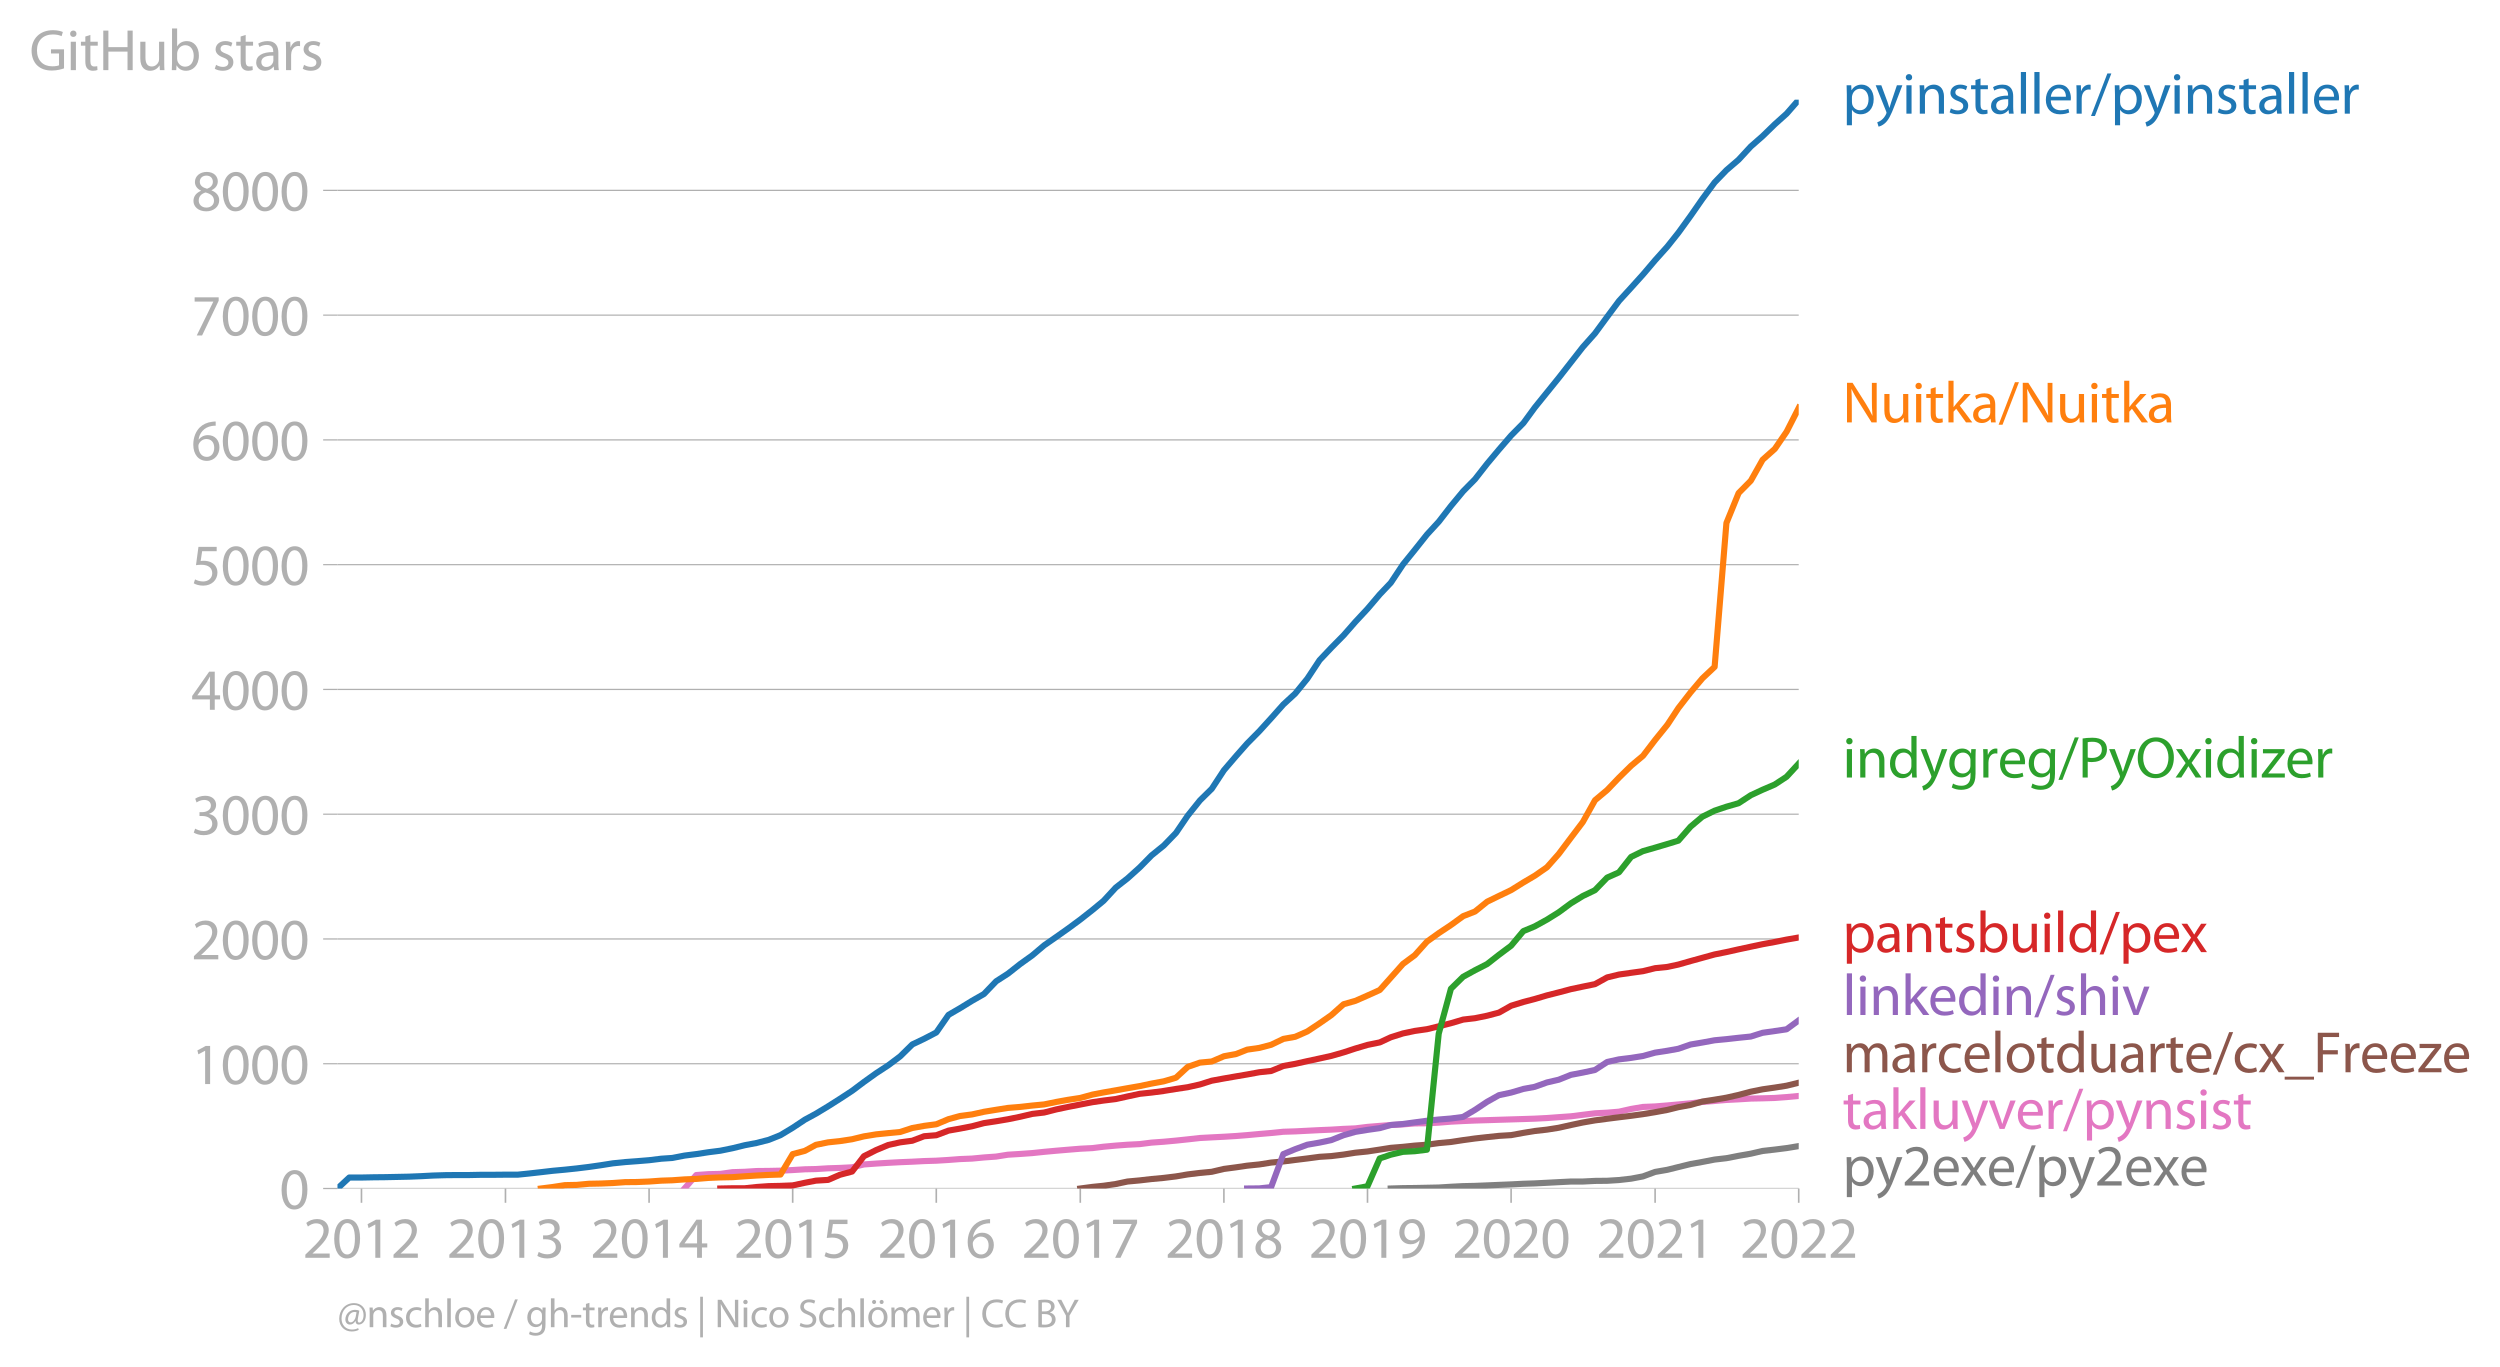 <svg xmlns:xlink="http://www.w3.org/1999/xlink" width="814.649" height="445.325" viewBox="0 0 610.987 333.994" xmlns="http://www.w3.org/2000/svg"><defs><style>*{stroke-linejoin:round;stroke-linecap:butt}</style></defs><g id="figure_1"><path d="M0 333.994h610.987V0H0v333.994z" style="fill:none" id="patch_1"/><g id="axes_1"><path d="M82.476 290.466h357.12V24.354H82.476v266.112z" style="fill:none" id="patch_2"/><g id="matplotlib.axis_1"><g id="xtick_1"><g id="line2d_1"><defs><path id="m1edcd1a033" d="M0 0v3.5" style="stroke:#b0b0b0;stroke-width:.4"/></defs><use xlink:href="#m1edcd1a033" x="88.342" y="290.466" style="fill:#b0b0b0;stroke:#b0b0b0;stroke-width:.4"/></g><g style="fill:#b0b0b0" transform="matrix(.14 0 0 -.14 73.979 307.406)" id="text_1"><defs><path id="MyriadPro-Regular-32" d="M2944 0v467H1075v13l333 307c877 845 1434 1466 1434 2234 0 595-378 1209-1274 1209-480 0-890-179-1178-422l180-397c192 160 505 352 883 352 621 0 825-390 825-813-6-627-486-1164-1548-2176L288 346V0h2656z" transform="scale(.016)"/><path id="MyriadPro-Regular-30" d="M1677 4230c-845 0-1447-768-1447-2163C243 691 794-70 1606-70c922 0 1447 780 1447 2195 0 1325-499 2105-1376 2105zm-32-435c582 0 845-672 845-1696 0-1062-276-1734-852-1734-512 0-844 614-844 1696 0 1133 358 1734 851 1734z" transform="scale(.016)"/><path id="MyriadPro-Regular-31" d="M1510 0h544v4160h-480l-908-486 108-429 724 390h12V0z" transform="scale(.016)"/></defs><use xlink:href="#MyriadPro-Regular-32"/><use xlink:href="#MyriadPro-Regular-30" x="51.3"/><use xlink:href="#MyriadPro-Regular-31" x="102.6"/><use xlink:href="#MyriadPro-Regular-32" x="153.9"/></g></g><g id="xtick_2"><use xlink:href="#m1edcd1a033" x="123.534" y="290.466" style="fill:#b0b0b0;stroke:#b0b0b0;stroke-width:.4" id="line2d_2"/><g style="fill:#b0b0b0" transform="matrix(.14 0 0 -.14 109.171 307.406)" id="text_2"><defs><path id="MyriadPro-Regular-33" d="M269 211C474 77 883-70 1350-70c999 0 1517 582 1517 1248 0 582-416 966-928 1068v13c512 186 768 551 768 979 0 506-371 992-1190 992-448 0-871-160-1088-320l147-409c179 128 499 275 832 275 518 0 730-294 730-627 0-493-519-704-928-704H896v-423h314c544 0 1068-249 1075-832 6-345-218-806-941-806-390 0-762 160-922 262L269 211z" transform="scale(.016)"/></defs><use xlink:href="#MyriadPro-Regular-32"/><use xlink:href="#MyriadPro-Regular-30" x="51.3"/><use xlink:href="#MyriadPro-Regular-31" x="102.6"/><use xlink:href="#MyriadPro-Regular-33" x="153.9"/></g></g><g id="xtick_3"><use xlink:href="#m1edcd1a033" x="158.631" y="290.466" style="fill:#b0b0b0;stroke:#b0b0b0;stroke-width:.4" id="line2d_3"/><g style="fill:#b0b0b0" transform="matrix(.14 0 0 -.14 144.268 307.406)" id="text_3"><defs><path id="MyriadPro-Regular-34" d="M2560 0v1133h582v441h-582v2586h-608L96 1504v-371h1933V0h531zM666 1574v13l1017 1415c115 192 218 371 346 614h19c-13-218-19-435-19-653V1574H666z" transform="scale(.016)"/></defs><use xlink:href="#MyriadPro-Regular-32"/><use xlink:href="#MyriadPro-Regular-30" x="51.3"/><use xlink:href="#MyriadPro-Regular-31" x="102.6"/><use xlink:href="#MyriadPro-Regular-34" x="153.9"/></g></g><g id="xtick_4"><use xlink:href="#m1edcd1a033" x="193.728" y="290.466" style="fill:#b0b0b0;stroke:#b0b0b0;stroke-width:.4" id="line2d_4"/><g style="fill:#b0b0b0" transform="matrix(.14 0 0 -.14 179.365 307.406)" id="text_4"><defs><path id="MyriadPro-Regular-35" d="M2771 4160H781L512 2163c154 19 339 45 576 45 832 0 1190-384 1197-922 0-556-455-902-986-902-377 0-717 128-889 230L269 186C467 58 851-70 1306-70c902 0 1548 608 1548 1420 0 525-268 884-595 1069-256 154-576 224-896 224-153 0-243-13-339-25l160 1068h1587v474z" transform="scale(.016)"/></defs><use xlink:href="#MyriadPro-Regular-32"/><use xlink:href="#MyriadPro-Regular-30" x="51.3"/><use xlink:href="#MyriadPro-Regular-31" x="102.6"/><use xlink:href="#MyriadPro-Regular-35" x="153.9"/></g></g><g id="xtick_5"><use xlink:href="#m1edcd1a033" x="228.824" y="290.466" style="fill:#b0b0b0;stroke:#b0b0b0;stroke-width:.4" id="line2d_5"/><g style="fill:#b0b0b0" transform="matrix(.14 0 0 -.14 214.461 307.406)" id="text_5"><defs><path id="MyriadPro-Regular-36" d="M2662 4224c-102 0-243-6-409-32-525-64-986-275-1331-614-410-410-704-1056-704-1876C218 621 800-70 1690-70c864 0 1382 704 1382 1465 0 813-518 1344-1254 1344-461 0-807-217-1005-480h-19c96 685 563 1331 1446 1479 160 25 307 32 422 25v461zM1690 365c-589 0-903 505-916 1190 0 103 26 186 64 250 154 301 468 512 807 512 518 0 857-359 857-954s-326-998-806-998h-6z" transform="scale(.016)"/></defs><use xlink:href="#MyriadPro-Regular-32"/><use xlink:href="#MyriadPro-Regular-30" x="51.3"/><use xlink:href="#MyriadPro-Regular-31" x="102.6"/><use xlink:href="#MyriadPro-Regular-36" x="153.9"/></g></g><g id="xtick_6"><use xlink:href="#m1edcd1a033" x="264.017" y="290.466" style="fill:#b0b0b0;stroke:#b0b0b0;stroke-width:.4" id="line2d_6"/><g style="fill:#b0b0b0" transform="matrix(.14 0 0 -.14 249.654 307.406)" id="text_6"><defs><path id="MyriadPro-Regular-37" d="M365 4160v-467h2035v-13L595 0h583l1811 3789v371H365z" transform="scale(.016)"/></defs><use xlink:href="#MyriadPro-Regular-32"/><use xlink:href="#MyriadPro-Regular-30" x="51.3"/><use xlink:href="#MyriadPro-Regular-31" x="102.6"/><use xlink:href="#MyriadPro-Regular-37" x="153.9"/></g></g><g id="xtick_7"><use xlink:href="#m1edcd1a033" x="299.114" y="290.466" style="fill:#b0b0b0;stroke:#b0b0b0;stroke-width:.4" id="line2d_7"/><g style="fill:#b0b0b0" transform="matrix(.14 0 0 -.14 284.75 307.406)" id="text_7"><defs><path id="MyriadPro-Regular-38" d="M1062 2170c-512-218-825-589-825-1114C237 448 762-70 1632-70c794 0 1414 486 1414 1209 0 506-320 871-838 1075v20c512 243 685 620 685 972 0 519-403 1024-1210 1024-729 0-1286-448-1286-1107 0-358 198-717 659-934l6-19zm583-1831c-531 0-851 371-832 794 0 397 262 717 749 857 563-160 915-403 915-908 0-423-327-743-832-743zm6 3488c506 0 704-345 704-678 0-378-275-634-633-755-480 128-794 352-794 768 0 358 256 665 723 665z" transform="scale(.016)"/></defs><use xlink:href="#MyriadPro-Regular-32"/><use xlink:href="#MyriadPro-Regular-30" x="51.3"/><use xlink:href="#MyriadPro-Regular-31" x="102.6"/><use xlink:href="#MyriadPro-Regular-38" x="153.9"/></g></g><g id="xtick_8"><use xlink:href="#m1edcd1a033" x="334.21" y="290.466" style="fill:#b0b0b0;stroke:#b0b0b0;stroke-width:.4" id="line2d_8"/><g style="fill:#b0b0b0" transform="matrix(.14 0 0 -.14 319.847 307.406)" id="text_8"><defs><path id="MyriadPro-Regular-39" d="M614-64c135-6 314 0 519 32 448 51 889 243 1209 557 410 397 717 1037 717 1952 0 1062-525 1753-1376 1753S262 3539 262 2752c0-710 480-1274 1229-1274 416 0 749 167 979 448h20c-77-492-276-857-551-1107-237-224-544-358-870-403-192-19-333-32-455-19V-64zm1024 3866c589 0 852-544 852-1255 0-89-20-153-52-205-147-249-441-435-819-435-486 0-800 365-800 883 0 589 339 1012 813 1012h6z" transform="scale(.016)"/></defs><use xlink:href="#MyriadPro-Regular-32"/><use xlink:href="#MyriadPro-Regular-30" x="51.3"/><use xlink:href="#MyriadPro-Regular-31" x="102.6"/><use xlink:href="#MyriadPro-Regular-39" x="153.9"/></g></g><g id="xtick_9"><use xlink:href="#m1edcd1a033" x="369.307" y="290.466" style="fill:#b0b0b0;stroke:#b0b0b0;stroke-width:.4" id="line2d_9"/><g style="fill:#b0b0b0" transform="matrix(.14 0 0 -.14 354.944 307.406)" id="text_9"><use xlink:href="#MyriadPro-Regular-32"/><use xlink:href="#MyriadPro-Regular-30" x="51.3"/><use xlink:href="#MyriadPro-Regular-32" x="102.6"/><use xlink:href="#MyriadPro-Regular-30" x="153.9"/></g></g><g id="xtick_10"><use xlink:href="#m1edcd1a033" x="404.5" y="290.466" style="fill:#b0b0b0;stroke:#b0b0b0;stroke-width:.4" id="line2d_10"/><g style="fill:#b0b0b0" transform="matrix(.14 0 0 -.14 390.137 307.406)" id="text_10"><use xlink:href="#MyriadPro-Regular-32"/><use xlink:href="#MyriadPro-Regular-30" x="51.3"/><use xlink:href="#MyriadPro-Regular-32" x="102.6"/><use xlink:href="#MyriadPro-Regular-31" x="153.9"/></g></g><g id="xtick_11"><use xlink:href="#m1edcd1a033" x="439.596" y="290.466" style="fill:#b0b0b0;stroke:#b0b0b0;stroke-width:.4" id="line2d_11"/><g style="fill:#b0b0b0" transform="matrix(.14 0 0 -.14 425.233 307.406)" id="text_11"><use xlink:href="#MyriadPro-Regular-32"/><use xlink:href="#MyriadPro-Regular-30" x="51.3"/><use xlink:href="#MyriadPro-Regular-32" x="102.6"/><use xlink:href="#MyriadPro-Regular-32" x="153.9"/></g></g></g><g id="matplotlib.axis_2"><g id="ytick_1"><path d="M82.476 290.466h357.12" clip-path="url(#p4c81bee57f)" style="fill:none;stroke:#b0b0b0;stroke-width:.3;stroke-linecap:square" id="line2d_12"/><g id="line2d_13"><defs><path id="m583b250834" d="M0 0h-3.5" style="stroke:#b0b0b0;stroke-width:.3"/></defs><use xlink:href="#m583b250834" x="82.476" y="290.466" style="fill:#b0b0b0;stroke:#b0b0b0;stroke-width:.3"/></g><use xlink:href="#MyriadPro-Regular-30" style="fill:#b0b0b0" transform="matrix(.14 0 0 -.14 68.295 295.436)" id="text_12"/></g><g id="ytick_2"><path d="M82.476 259.973h357.12" clip-path="url(#p4c81bee57f)" style="fill:none;stroke:#b0b0b0;stroke-width:.3;stroke-linecap:square" id="line2d_14"/><use xlink:href="#m583b250834" x="82.476" y="259.973" style="fill:#b0b0b0;stroke:#b0b0b0;stroke-width:.3" id="line2d_15"/><g style="fill:#b0b0b0" transform="matrix(.14 0 0 -.14 46.75 264.943)" id="text_13"><use xlink:href="#MyriadPro-Regular-31"/><use xlink:href="#MyriadPro-Regular-30" x="51.3"/><use xlink:href="#MyriadPro-Regular-30" x="102.6"/><use xlink:href="#MyriadPro-Regular-30" x="153.9"/></g></g><g id="ytick_3"><path d="M82.476 229.48h357.12" clip-path="url(#p4c81bee57f)" style="fill:none;stroke:#b0b0b0;stroke-width:.3;stroke-linecap:square" id="line2d_16"/><use xlink:href="#m583b250834" x="82.476" y="229.48" style="fill:#b0b0b0;stroke:#b0b0b0;stroke-width:.3" id="line2d_17"/><g style="fill:#b0b0b0" transform="matrix(.14 0 0 -.14 46.75 234.45)" id="text_14"><use xlink:href="#MyriadPro-Regular-32"/><use xlink:href="#MyriadPro-Regular-30" x="51.3"/><use xlink:href="#MyriadPro-Regular-30" x="102.6"/><use xlink:href="#MyriadPro-Regular-30" x="153.9"/></g></g><g id="ytick_4"><path d="M82.476 198.988h357.12" clip-path="url(#p4c81bee57f)" style="fill:none;stroke:#b0b0b0;stroke-width:.3;stroke-linecap:square" id="line2d_18"/><use xlink:href="#m583b250834" x="82.476" y="198.988" style="fill:#b0b0b0;stroke:#b0b0b0;stroke-width:.3" id="line2d_19"/><g style="fill:#b0b0b0" transform="matrix(.14 0 0 -.14 46.75 203.958)" id="text_15"><use xlink:href="#MyriadPro-Regular-33"/><use xlink:href="#MyriadPro-Regular-30" x="51.3"/><use xlink:href="#MyriadPro-Regular-30" x="102.6"/><use xlink:href="#MyriadPro-Regular-30" x="153.9"/></g></g><g id="ytick_5"><path d="M82.476 168.495h357.12" clip-path="url(#p4c81bee57f)" style="fill:none;stroke:#b0b0b0;stroke-width:.3;stroke-linecap:square" id="line2d_20"/><use xlink:href="#m583b250834" x="82.476" y="168.495" style="fill:#b0b0b0;stroke:#b0b0b0;stroke-width:.3" id="line2d_21"/><g style="fill:#b0b0b0" transform="matrix(.14 0 0 -.14 46.75 173.465)" id="text_16"><use xlink:href="#MyriadPro-Regular-34"/><use xlink:href="#MyriadPro-Regular-30" x="51.3"/><use xlink:href="#MyriadPro-Regular-30" x="102.6"/><use xlink:href="#MyriadPro-Regular-30" x="153.9"/></g></g><g id="ytick_6"><path d="M82.476 138.002h357.12" clip-path="url(#p4c81bee57f)" style="fill:none;stroke:#b0b0b0;stroke-width:.3;stroke-linecap:square" id="line2d_22"/><use xlink:href="#m583b250834" x="82.476" y="138.002" style="fill:#b0b0b0;stroke:#b0b0b0;stroke-width:.3" id="line2d_23"/><g style="fill:#b0b0b0" transform="matrix(.14 0 0 -.14 46.75 142.972)" id="text_17"><use xlink:href="#MyriadPro-Regular-35"/><use xlink:href="#MyriadPro-Regular-30" x="51.3"/><use xlink:href="#MyriadPro-Regular-30" x="102.6"/><use xlink:href="#MyriadPro-Regular-30" x="153.9"/></g></g><g id="ytick_7"><path d="M82.476 107.509h357.12" clip-path="url(#p4c81bee57f)" style="fill:none;stroke:#b0b0b0;stroke-width:.3;stroke-linecap:square" id="line2d_24"/><use xlink:href="#m583b250834" x="82.476" y="107.509" style="fill:#b0b0b0;stroke:#b0b0b0;stroke-width:.3" id="line2d_25"/><g style="fill:#b0b0b0" transform="matrix(.14 0 0 -.14 46.75 112.479)" id="text_18"><use xlink:href="#MyriadPro-Regular-36"/><use xlink:href="#MyriadPro-Regular-30" x="51.3"/><use xlink:href="#MyriadPro-Regular-30" x="102.6"/><use xlink:href="#MyriadPro-Regular-30" x="153.9"/></g></g><g id="ytick_8"><path d="M82.476 77.016h357.12" clip-path="url(#p4c81bee57f)" style="fill:none;stroke:#b0b0b0;stroke-width:.3;stroke-linecap:square" id="line2d_26"/><use xlink:href="#m583b250834" x="82.476" y="77.016" style="fill:#b0b0b0;stroke:#b0b0b0;stroke-width:.3" id="line2d_27"/><g style="fill:#b0b0b0" transform="matrix(.14 0 0 -.14 46.75 81.986)" id="text_19"><use xlink:href="#MyriadPro-Regular-37"/><use xlink:href="#MyriadPro-Regular-30" x="51.3"/><use xlink:href="#MyriadPro-Regular-30" x="102.6"/><use xlink:href="#MyriadPro-Regular-30" x="153.9"/></g></g><g id="ytick_9"><path d="M82.476 46.523h357.12" clip-path="url(#p4c81bee57f)" style="fill:none;stroke:#b0b0b0;stroke-width:.3;stroke-linecap:square" id="line2d_28"/><use xlink:href="#m583b250834" x="82.476" y="46.523" style="fill:#b0b0b0;stroke:#b0b0b0;stroke-width:.3" id="line2d_29"/><g style="fill:#b0b0b0" transform="matrix(.14 0 0 -.14 46.75 51.493)" id="text_20"><use xlink:href="#MyriadPro-Regular-38"/><use xlink:href="#MyriadPro-Regular-30" x="51.3"/><use xlink:href="#MyriadPro-Regular-30" x="102.6"/><use xlink:href="#MyriadPro-Regular-30" x="153.9"/></g></g><g style="fill:#b0b0b0" transform="matrix(.14 0 0 -.14 7.2 17.14)" id="text_21"><defs><path id="MyriadPro-Regular-47" d="M3770 2266H2349v-448h877V531c-128-64-378-115-743-115-1005 0-1664 646-1664 1741 0 1081 685 1734 1735 1734 435 0 723-83 953-185l135 454c-186 90-576 198-1076 198-1446 0-2329-940-2336-2227 0-672 231-1248 602-1606 422-403 960-570 1613-570 582 0 1075 147 1325 237v2074z" transform="scale(.016)"/><path id="MyriadPro-Regular-69" d="M1030 0v3098H467V0h563zM749 4320c-205 0-352-154-352-352 0-192 141-346 339-346 224 0 365 154 358 346 0 198-134 352-345 352z" transform="scale(.016)"/><path id="MyriadPro-Regular-74" d="M595 3667v-569H115v-429h480V979c0-365 58-640 218-806C947 19 1158-70 1421-70c217 0 390 38 499 83l-26 422c-83-25-172-38-326-38-314 0-422 217-422 601v1671h806v429h-806v742l-551-173z" transform="scale(.016)"/><path id="MyriadPro-Regular-48" d="M486 4314V0h557v2022h2087V0h563v4314h-563V2509H1043v1805H486z" transform="scale(.016)"/><path id="MyriadPro-Regular-75" d="M3059 3098h-563V1197c0-103-19-205-51-288-103-250-365-512-743-512-512 0-691 397-691 985v1716H448V1286C448 198 1030-70 1517-70c550 0 877 326 1024 576h13l32-506h499c-19 243-26 525-26 845v2253z" transform="scale(.016)"/><path id="MyriadPro-Regular-62" d="M467 800c0-275-13-589-25-800h486l26 512h19c230-410 589-582 1037-582 691 0 1388 550 1388 1657 7 941-537 1581-1305 1581-499 0-858-224-1056-570h-13v1946H467V800zm557 998c0 90 19 167 32 231 115 429 474 691 858 691 601 0 921-531 921-1152 0-710-352-1190-941-1190-409 0-736 268-844 659-13 64-26 134-26 205v556z" transform="scale(.016)"/><path id="MyriadPro-Regular-73" d="M250 147C467 19 781-70 1120-70c736 0 1158 390 1158 934 0 461-275 730-812 934-404 154-589 269-589 525 0 231 185 423 518 423 288 0 512-103 634-180l141 410c-173 102-448 192-762 192-666 0-1069-410-1069-909 0-371 263-678 819-877 416-153 576-300 576-569 0-256-192-461-601-461-282 0-576 115-743 224L250 147z" transform="scale(.016)"/><path id="MyriadPro-Regular-61" d="M2643 1901c0 621-230 1267-1177 1267-391 0-762-109-1018-275l128-371c218 140 518 230 806 230 634 0 704-461 704-717v-64C890 1978 224 1568 224 819c0-448 320-889 947-889 442 0 775 217 947 460h20l44-390h512c-38 211-51 474-51 742v1159zm-544-858c0-57-13-121-32-179-89-262-345-518-749-518-288 0-531 172-531 537 0 602 698 711 1312 698v-538z" transform="scale(.016)"/><path id="MyriadPro-Regular-72" d="M467 0h557v1651c0 96 13 186 26 263 76 422 358 723 755 723 77 0 134-7 192-19v531c-51 13-96 19-160 19-378 0-717-262-858-678h-25l-20 608H442c19-288 25-602 25-967V0z" transform="scale(.016)"/></defs><use xlink:href="#MyriadPro-Regular-47"/><use xlink:href="#MyriadPro-Regular-69" x="64.6"/><use xlink:href="#MyriadPro-Regular-74" x="88"/><use xlink:href="#MyriadPro-Regular-48" x="121.1"/><use xlink:href="#MyriadPro-Regular-75" x="186.3"/><use xlink:href="#MyriadPro-Regular-62" x="241.4"/><use xlink:href="#MyriadPro-Regular-20" x="298.3"/><use xlink:href="#MyriadPro-Regular-73" x="319.5"/><use xlink:href="#MyriadPro-Regular-74" x="359.1"/><use xlink:href="#MyriadPro-Regular-61" x="392.2"/><use xlink:href="#MyriadPro-Regular-72" x="440.4"/><use xlink:href="#MyriadPro-Regular-73" x="473.1"/></g></g><path d="m339.883 290.466 2.981-.091 2.885-.03 2.98-.062 2.885-.06 2.981-.184 2.981-.152 2.885-.061 2.98-.122 2.885-.122 2.98-.122 2.982-.152 2.788-.092 2.981-.152 2.885-.153 2.98-.152h2.885l2.98-.153 2.982-.03 2.884-.183 2.981-.336 2.885-.548 2.98-1.098 2.981-.519 2.693-.67 2.98-.732 2.885-.519 2.981-.579 2.885-.335 2.98-.58 2.981-.518 2.885-.671 2.98-.335 2.885-.366 2.981-.488" clip-path="url(#p4c81bee57f)" style="fill:none;stroke:#7f7f7f;stroke-width:1.5;stroke-linecap:square" id="line2d_30"/><path d="m167.285 290.466 2.885-3.293 2.98-.213 2.885-.061 2.981-.427 2.98-.092 2.885-.183 2.981-.03 2.885-.061 2.98-.153 2.981-.183 2.693-.06 2.98-.183 2.885-.092 2.981-.152 2.885-.702 2.98-.213 2.981-.183 2.885-.153 2.98-.122 2.885-.152 2.981-.092 2.981-.183 2.789-.213 2.98-.122 2.885-.274 2.98-.214 2.886-.457 2.98-.183 2.981-.214 2.885-.305 2.98-.274 2.885-.244 2.981-.244 2.98-.152 2.693-.336 2.981-.274 2.885-.214 2.98-.152 2.885-.366 2.98-.213 2.982-.275 2.884-.305 2.981-.335 2.885-.153 2.98-.152 2.981-.183 2.693-.214 2.98-.274 2.885-.244 2.981-.305 2.885-.091 2.98-.153 2.981-.152 2.885-.122 2.98-.183 2.885-.122 2.981-.366 2.981-.244 2.692-.214 2.981-.152 2.885-.244 2.98-.03 2.885-.153 2.981-.244 2.981-.152 2.885-.122 2.98-.092 2.885-.091 2.98-.092 2.982-.091 2.788-.092 2.981-.152 2.885-.214 2.98-.213 2.885-.366 2.98-.366 2.982-.152 2.884-.244 2.981-.671 2.885-.488 2.98-.122 2.981-.244 2.693-.244 2.98-.274 2.885-.336 2.981-.244 2.885-.244 2.98-.152 2.981-.183 2.885-.061 2.98-.091 2.885-.214 2.981-.274" clip-path="url(#p4c81bee57f)" style="fill:none;stroke:#e377c2;stroke-width:1.5;stroke-linecap:square" id="line2d_31"/><path d="m264.017 290.466 2.98-.396 2.693-.274 2.981-.427 2.885-.61 2.98-.275 2.885-.335 2.98-.275 2.982-.365 2.884-.488 2.981-.366 2.885-.275 2.98-.701 2.981-.396 2.693-.397 2.98-.305 2.885-.457 2.981-.275 2.885-.365 2.98-.366 2.981-.397 2.885-.183 2.98-.366 2.885-.457 2.981-.305 2.981-.457 2.692-.427 2.981-.244 2.885-.305 2.98-.214 2.885-.396 2.981-.274 2.981-.458 2.885-.396 2.98-.336 2.885-.305 2.98-.183 2.982-.548 2.788-.458 2.981-.335 2.885-.458 2.98-.67 2.885-.61 2.98-.519 2.982-.396 2.884-.366 2.981-.366 2.885-.396 2.98-.488 2.981-.55 2.693-.67 2.98-.549 2.885-.823 2.981-.458 2.885-.487 2.98-.671 2.981-.793 2.885-.58 2.98-.426 2.885-.458 2.981-.732" clip-path="url(#p4c81bee57f)" style="fill:none;stroke:#8c564b;stroke-width:1.5;stroke-linecap:square" id="line2d_32"/><g style="fill:#1f77b4" transform="matrix(.14 0 0 -.14 450.31 27.778)" id="text_22"><defs><path id="MyriadPro-Regular-70" d="M467-1267h557V416h13c185-307 544-486 953-486 730 0 1408 550 1408 1664 0 940-563 1574-1312 1574-505 0-870-224-1100-602h-13l-26 532H442c12-295 25-615 25-1012v-3353zm557 3059c0 77 19 160 38 230 109 423 468 698 852 698 595 0 921-531 921-1152 0-710-345-1197-941-1197-403 0-742 269-844 659-13 71-26 148-26 231v531z" transform="scale(.016)"/><path id="MyriadPro-Regular-79" d="M58 3098 1203 243c26-70 39-115 39-147s-20-77-45-134c-128-288-320-506-474-628-166-140-352-230-493-275l141-473c141 25 416 121 691 364 384 333 660 877 1063 1940l845 2208h-596l-614-1818c-77-224-141-461-198-646h-13c-51 185-128 428-199 633L672 3098H58z" transform="scale(.016)"/><path id="MyriadPro-Regular-6e" d="M467 0h563v1862c0 96 13 192 39 263 96 313 384 576 755 576 531 0 717-416 717-915V0h563v1850c0 1062-666 1318-1094 1318-512 0-871-288-1024-582h-13l-32 512H442c19-256 25-519 25-839V0z" transform="scale(.016)"/><path id="MyriadPro-Regular-6c" d="M467 0h563v4544H467V0z" transform="scale(.016)"/><path id="MyriadPro-Regular-65" d="M2957 1446c6 58 19 148 19 263 0 569-269 1459-1280 1459-902 0-1453-736-1453-1670C243 563 813-70 1766-70c493 0 832 108 1031 198l-96 403c-211-89-455-160-858-160-563 0-1049 314-1062 1075h2176zM787 1850c45 390 295 915 864 915 634 0 787-557 781-915H787z" transform="scale(.016)"/><path id="MyriadPro-Regular-2f" d="m422-256 1792 4640h-435L-6-256h428z" transform="scale(.016)"/></defs><use xlink:href="#MyriadPro-Regular-70"/><use xlink:href="#MyriadPro-Regular-79" x="56.9"/><use xlink:href="#MyriadPro-Regular-69" x="104"/><use xlink:href="#MyriadPro-Regular-6e" x="127.4"/><use xlink:href="#MyriadPro-Regular-73" x="182.9"/><use xlink:href="#MyriadPro-Regular-74" x="222.5"/><use xlink:href="#MyriadPro-Regular-61" x="255.6"/><use xlink:href="#MyriadPro-Regular-6c" x="303.8"/><use xlink:href="#MyriadPro-Regular-6c" x="327.4"/><use xlink:href="#MyriadPro-Regular-65" x="351"/><use xlink:href="#MyriadPro-Regular-72" x="401.1"/><use xlink:href="#MyriadPro-Regular-2f" x="433.8"/><use xlink:href="#MyriadPro-Regular-70" x="468.1"/><use xlink:href="#MyriadPro-Regular-79" x="525"/><use xlink:href="#MyriadPro-Regular-69" x="572.1"/><use xlink:href="#MyriadPro-Regular-6e" x="595.5"/><use xlink:href="#MyriadPro-Regular-73" x="651"/><use xlink:href="#MyriadPro-Regular-74" x="690.6"/><use xlink:href="#MyriadPro-Regular-61" x="723.7"/><use xlink:href="#MyriadPro-Regular-6c" x="771.9"/><use xlink:href="#MyriadPro-Regular-6c" x="795.5"/><use xlink:href="#MyriadPro-Regular-65" x="819.1"/><use xlink:href="#MyriadPro-Regular-72" x="869.2"/></g><g style="fill:#ff7f0e" transform="matrix(.14 0 0 -.14 450.31 103.226)" id="text_23"><defs><path id="MyriadPro-Regular-4e" d="M1011 0v1843c0 717-13 1235-45 1779l20 7c217-467 505-960 806-1440L3162 0h563v4314h-525V2509c0-672 13-1197 64-1773l-13-6c-205 441-454 896-774 1401L1094 4314H486V0h525z" transform="scale(.016)"/><path id="MyriadPro-Regular-6b" d="M1024 4544H467V0h557v1165l288 320L2381 0h685L1702 1824l1197 1274h-678l-909-1069c-90-109-198-243-275-352h-13v2867z" transform="scale(.016)"/></defs><use xlink:href="#MyriadPro-Regular-4e"/><use xlink:href="#MyriadPro-Regular-75" x="65.8"/><use xlink:href="#MyriadPro-Regular-69" x="120.9"/><use xlink:href="#MyriadPro-Regular-74" x="144.3"/><use xlink:href="#MyriadPro-Regular-6b" x="177.4"/><use xlink:href="#MyriadPro-Regular-61" x="224.3"/><use xlink:href="#MyriadPro-Regular-2f" x="272.5"/><use xlink:href="#MyriadPro-Regular-4e" x="306.8"/><use xlink:href="#MyriadPro-Regular-75" x="372.6"/><use xlink:href="#MyriadPro-Regular-69" x="427.7"/><use xlink:href="#MyriadPro-Regular-74" x="451.1"/><use xlink:href="#MyriadPro-Regular-6b" x="484.2"/><use xlink:href="#MyriadPro-Regular-61" x="531.1"/></g><g style="fill:#2ca02c" transform="matrix(.14 0 0 -.14 450.31 190.03)" id="text_24"><defs><path id="MyriadPro-Regular-64" d="M2579 4544V2694h-13c-140 250-460 474-934 474-755 0-1395-634-1389-1664C243 563 819-70 1568-70c506 0 883 262 1056 608h13l25-538h506c-19 211-26 525-26 800v3744h-563zm0-3245c0-89-6-166-25-243-103-422-448-672-826-672-608 0-915 518-915 1146 0 684 345 1196 928 1196 422 0 729-294 813-652 19-71 25-167 25-237v-538z" transform="scale(.016)"/><path id="MyriadPro-Regular-67" d="M3110 2246c0 378 13 628 26 852h-493l-25-468h-13c-135 256-429 538-967 538-710 0-1395-595-1395-1645C243 666 794 13 1562 13c480 0 812 230 985 518h13V186c0-781-422-1082-998-1082-384 0-704 115-909 243l-141-429c250-166 659-256 1030-256 391 0 826 90 1127 372 301 268 441 704 441 1414v1798zm-556-928c0-96-13-204-45-300-122-359-435-576-781-576-608 0-915 505-915 1113 0 717 384 1171 921 1171 410 0 685-268 788-595 25-77 32-160 32-256v-557z" transform="scale(.016)"/><path id="MyriadPro-Regular-50" d="M486 0h557v1728c128-32 282-38 448-38 544 0 1024 160 1319 473 217 224 332 531 332 922 0 384-140 697-377 902-256 231-659 359-1210 359-448 0-800-39-1069-84V0zm557 3859c96 26 282 45 525 45 614 0 1018-275 1018-845 0-595-410-921-1082-921-186 0-339 12-461 44v1677z" transform="scale(.016)"/><path id="MyriadPro-Regular-4f" d="M2234 4384c-1152 0-2004-896-2004-2266C230 813 1030-70 2170-70c1100 0 2003 787 2003 2272 0 1280-762 2182-1939 2182zm-26-454c928 0 1376-896 1376-1754 0-979-499-1792-1382-1792-877 0-1376 826-1376 1747 0 947 460 1799 1382 1799z" transform="scale(.016)"/><path id="MyriadPro-Regular-78" d="m102 3098 1050-1517L51 0h621l448 698c115 185 224 345 326 537h13c109-185 211-358 333-537L2246 0h640L1798 1600l1056 1498h-608l-435-660c-102-166-205-326-307-512h-19c-103 173-199 333-314 506l-441 666H102z" transform="scale(.016)"/><path id="MyriadPro-Regular-7a" d="M115 0h2515v448H819v13c141 160 269 313 397 486l1382 1799 7 352H243v-455h1677v-13c-141-166-269-313-403-480L115 326V0z" transform="scale(.016)"/></defs><use xlink:href="#MyriadPro-Regular-69"/><use xlink:href="#MyriadPro-Regular-6e" x="23.4"/><use xlink:href="#MyriadPro-Regular-64" x="78.9"/><use xlink:href="#MyriadPro-Regular-79" x="135.3"/><use xlink:href="#MyriadPro-Regular-67" x="182.4"/><use xlink:href="#MyriadPro-Regular-72" x="238.3"/><use xlink:href="#MyriadPro-Regular-65" x="271"/><use xlink:href="#MyriadPro-Regular-67" x="321.1"/><use xlink:href="#MyriadPro-Regular-2f" x="377"/><use xlink:href="#MyriadPro-Regular-50" x="411.3"/><use xlink:href="#MyriadPro-Regular-79" x="464.5"/><use xlink:href="#MyriadPro-Regular-4f" x="511.6"/><use xlink:href="#MyriadPro-Regular-78" x="580.5"/><use xlink:href="#MyriadPro-Regular-69" x="626.8"/><use xlink:href="#MyriadPro-Regular-64" x="650.2"/><use xlink:href="#MyriadPro-Regular-69" x="706.6"/><use xlink:href="#MyriadPro-Regular-7a" x="730"/><use xlink:href="#MyriadPro-Regular-65" x="772.8"/><use xlink:href="#MyriadPro-Regular-72" x="822.9"/></g><g style="fill:#d62728" transform="matrix(.14 0 0 -.14 450.31 232.699)" id="text_25"><use xlink:href="#MyriadPro-Regular-70"/><use xlink:href="#MyriadPro-Regular-61" x="56.9"/><use xlink:href="#MyriadPro-Regular-6e" x="105.1"/><use xlink:href="#MyriadPro-Regular-74" x="160.6"/><use xlink:href="#MyriadPro-Regular-73" x="193.7"/><use xlink:href="#MyriadPro-Regular-62" x="233.3"/><use xlink:href="#MyriadPro-Regular-75" x="290.2"/><use xlink:href="#MyriadPro-Regular-69" x="345.3"/><use xlink:href="#MyriadPro-Regular-6c" x="368.7"/><use xlink:href="#MyriadPro-Regular-64" x="392.3"/><use xlink:href="#MyriadPro-Regular-2f" x="448.7"/><use xlink:href="#MyriadPro-Regular-70" x="483"/><use xlink:href="#MyriadPro-Regular-65" x="539.9"/><use xlink:href="#MyriadPro-Regular-78" x="590"/></g><g style="fill:#9467bd" transform="matrix(.14 0 0 -.14 450.31 248.062)" id="text_26"><defs><path id="MyriadPro-Regular-68" d="M467 0h563v1869c0 109 7 192 39 269 102 307 390 563 755 563 531 0 717-423 717-922V0h563v1843c0 1069-666 1325-1082 1325-211 0-409-64-576-160-172-96-313-237-403-397h-13v1933H467V0z" transform="scale(.016)"/><path id="MyriadPro-Regular-76" d="M83 3098 1261 0h537l1216 3098h-588l-602-1741c-102-282-192-538-262-794h-20c-64 256-147 512-249 794L685 3098H83z" transform="scale(.016)"/></defs><use xlink:href="#MyriadPro-Regular-6c"/><use xlink:href="#MyriadPro-Regular-69" x="23.6"/><use xlink:href="#MyriadPro-Regular-6e" x="47"/><use xlink:href="#MyriadPro-Regular-6b" x="102.5"/><use xlink:href="#MyriadPro-Regular-65" x="149.4"/><use xlink:href="#MyriadPro-Regular-64" x="199.5"/><use xlink:href="#MyriadPro-Regular-69" x="255.9"/><use xlink:href="#MyriadPro-Regular-6e" x="279.3"/><use xlink:href="#MyriadPro-Regular-2f" x="334.8"/><use xlink:href="#MyriadPro-Regular-73" x="369.1"/><use xlink:href="#MyriadPro-Regular-68" x="408.7"/><use xlink:href="#MyriadPro-Regular-69" x="464.2"/><use xlink:href="#MyriadPro-Regular-76" x="487.6"/></g><g style="fill:#8c564b" transform="matrix(.14 0 0 -.14 450.31 262.062)" id="text_27"><defs><path id="MyriadPro-Regular-6d" d="M467 0h551v1869c0 96 12 192 44 275 90 282 346 563 698 563 429 0 646-358 646-851V0h551v1914c0 102 19 204 45 281 96 275 345 512 665 512 455 0 672-358 672-953V0h551v1824c0 1075-608 1344-1018 1344-294 0-499-77-685-218-128-96-249-230-345-403h-13c-135 365-455 621-877 621-512 0-800-275-973-570h-19l-26 500H442c19-256 25-519 25-839V0z" transform="scale(.016)"/><path id="MyriadPro-Regular-63" d="M2579 538c-160-71-371-154-691-154-614 0-1075 442-1075 1158 0 647 384 1172 1094 1172 307 0 519-71 653-148l128 436c-154 76-448 160-781 160-1011 0-1664-692-1664-1645C243 570 851-70 1786-70c416 0 742 108 889 185l-96 423z" transform="scale(.016)"/><path id="MyriadPro-Regular-6f" d="M1779 3168c-857 0-1536-608-1536-1645C243 544 890-70 1728-70c749 0 1542 499 1542 1644 0 948-601 1594-1491 1594zm-13-422c666 0 928-666 928-1191 0-697-403-1203-940-1203-551 0-941 512-941 1190 0 589 288 1204 953 1204z" transform="scale(.016)"/><path id="MyriadPro-Regular-5f" d="M0-480v-320h3200v320H0z" transform="scale(.016)"/><path id="MyriadPro-Regular-46" d="M486 0h557v1952h1632v461H1043v1433h1767v468H486V0z" transform="scale(.016)"/></defs><use xlink:href="#MyriadPro-Regular-6d"/><use xlink:href="#MyriadPro-Regular-61" x="83.4"/><use xlink:href="#MyriadPro-Regular-72" x="131.6"/><use xlink:href="#MyriadPro-Regular-63" x="164.3"/><use xlink:href="#MyriadPro-Regular-65" x="209.1"/><use xlink:href="#MyriadPro-Regular-6c" x="259.2"/><use xlink:href="#MyriadPro-Regular-6f" x="282.8"/><use xlink:href="#MyriadPro-Regular-74" x="337.7"/><use xlink:href="#MyriadPro-Regular-64" x="370.8"/><use xlink:href="#MyriadPro-Regular-75" x="427.2"/><use xlink:href="#MyriadPro-Regular-61" x="482.3"/><use xlink:href="#MyriadPro-Regular-72" x="530.5"/><use xlink:href="#MyriadPro-Regular-74" x="563.2"/><use xlink:href="#MyriadPro-Regular-65" x="596.3"/><use xlink:href="#MyriadPro-Regular-2f" x="646.4"/><use xlink:href="#MyriadPro-Regular-63" x="680.7"/><use xlink:href="#MyriadPro-Regular-78" x="725.5"/><use xlink:href="#MyriadPro-Regular-5f" x="771.8"/><use xlink:href="#MyriadPro-Regular-46" x="821.8"/><use xlink:href="#MyriadPro-Regular-72" x="870.5"/><use xlink:href="#MyriadPro-Regular-65" x="903.2"/><use xlink:href="#MyriadPro-Regular-65" x="953.3"/><use xlink:href="#MyriadPro-Regular-7a" x="1003.4"/><use xlink:href="#MyriadPro-Regular-65" x="1046.2"/></g><g style="fill:#e377c2" transform="matrix(.14 0 0 -.14 450.31 275.9)" id="text_28"><use xlink:href="#MyriadPro-Regular-74"/><use xlink:href="#MyriadPro-Regular-61" x="33.1"/><use xlink:href="#MyriadPro-Regular-6b" x="81.3"/><use xlink:href="#MyriadPro-Regular-6c" x="128.2"/><use xlink:href="#MyriadPro-Regular-75" x="151.8"/><use xlink:href="#MyriadPro-Regular-79" x="206.9"/><use xlink:href="#MyriadPro-Regular-76" x="254"/><use xlink:href="#MyriadPro-Regular-65" x="302.1"/><use xlink:href="#MyriadPro-Regular-72" x="352.2"/><use xlink:href="#MyriadPro-Regular-2f" x="384.9"/><use xlink:href="#MyriadPro-Regular-70" x="419.2"/><use xlink:href="#MyriadPro-Regular-79" x="476.1"/><use xlink:href="#MyriadPro-Regular-6e" x="523.2"/><use xlink:href="#MyriadPro-Regular-73" x="578.7"/><use xlink:href="#MyriadPro-Regular-69" x="618.3"/><use xlink:href="#MyriadPro-Regular-73" x="641.7"/><use xlink:href="#MyriadPro-Regular-74" x="681.3"/></g><g style="fill:#7f7f7f" transform="matrix(.14 0 0 -.14 450.31 289.74)" id="text_29"><use xlink:href="#MyriadPro-Regular-70"/><use xlink:href="#MyriadPro-Regular-79" x="56.9"/><use xlink:href="#MyriadPro-Regular-32" x="104"/><use xlink:href="#MyriadPro-Regular-65" x="155.3"/><use xlink:href="#MyriadPro-Regular-78" x="205.4"/><use xlink:href="#MyriadPro-Regular-65" x="251.7"/><use xlink:href="#MyriadPro-Regular-2f" x="301.8"/><use xlink:href="#MyriadPro-Regular-70" x="336.1"/><use xlink:href="#MyriadPro-Regular-79" x="393"/><use xlink:href="#MyriadPro-Regular-32" x="440.1"/><use xlink:href="#MyriadPro-Regular-65" x="491.4"/><use xlink:href="#MyriadPro-Regular-78" x="541.5"/><use xlink:href="#MyriadPro-Regular-65" x="587.8"/></g><g style="fill:#b0b0b0" transform="matrix(.097 0 0 -.097 82.476 324.365)" id="text_30"><defs><path id="MyriadPro-Regular-40" d="M2867 1632c-70-397-409-870-781-870-281 0-422 204-422 486 0 621 454 1152 1018 1152 147 0 256-26 320-45l-135-723zm384-1773c-262-147-601-224-966-224-947 0-1645 666-1645 1735 0 1299 877 2131 1920 2131 992 0 1549-672 1549-1600 0-743-365-1178-691-1171-212 6-288 230-192 716l217 1159c-166 77-409 134-685 134-889 0-1516-723-1516-1517 0-505 320-806 691-806 384 0 678 186 902 563h26c-19-390 217-563 473-563 602 0 1140 563 1140 1523 0 1069-749 1856-1863 1856-1421 0-2336-1145-2336-2464C275 96 1165-672 2214-672c429 0 788 70 1140 256l-103 275z" transform="scale(.016)"/><path id="MyriadPro-Regular-2d" d="M192 1939v-416h1581v416H192z" transform="scale(.016)"/><path id="MyriadPro-Regular-7c" d="M550 4800v-6400h429v6400H550z" transform="scale(.016)"/><path id="MyriadPro-Regular-53" d="M269 211C499 58 954-70 1370-70c1017 0 1510 582 1510 1248 0 633-371 985-1101 1267-595 230-857 429-857 832 0 294 224 646 812 646 391 0 679-128 820-205l153 455c-192 109-512 211-953 211-839 0-1396-499-1396-1171 0-608 436-973 1140-1223 582-224 812-454 812-857 0-435-332-736-902-736-384 0-749 128-998 281L269 211z" transform="scale(.016)"/><path id="MyriadPro-Regular-f6" d="M1165 3648c185 0 313 154 313 326 0 186-134 327-313 327s-327-147-327-327c0-172 135-326 320-326h7zm1184 0c185 0 313 154 313 326 0 186-134 327-313 327s-320-147-320-327c0-172 128-326 313-326h7zm-570-480c-857 0-1536-608-1536-1645C243 544 890-70 1728-70c749 0 1542 499 1542 1644 0 948-601 1594-1491 1594zm-13-422c666 0 928-666 928-1191 0-697-403-1203-940-1203-551 0-941 512-941 1190 0 589 288 1204 953 1204z" transform="scale(.016)"/><path id="MyriadPro-Regular-43" d="M3386 582c-224-108-570-179-909-179-1050 0-1658 679-1658 1735 0 1132 672 1779 1683 1779 359 0 660-77 871-179l134 454c-147 77-486 192-1024 192-1337 0-2253-915-2253-2266C230 704 1146-70 2362-70c524 0 934 108 1139 211l-115 441z" transform="scale(.016)"/><path id="MyriadPro-Regular-42" d="M486 13c186-26 480-51 864-51 704 0 1191 128 1492 403 217 211 364 493 364 864 0 640-480 979-889 1081v13c454 167 729 531 729 947 0 340-134 596-358 762-269 218-627 314-1184 314-390 0-774-39-1018-90V13zm557 3865c90 20 237 39 493 39 563 0 947-199 947-704 0-416-345-723-934-723h-506v1388zm0-1811h461c608 0 1114-243 1114-832 0-627-532-838-1108-838-198 0-358 6-467 25v1645z" transform="scale(.016)"/><path id="MyriadPro-Regular-59" d="M2010 0v1837l1446 2477h-634l-620-1191c-167-326-314-608-436-889h-12c-135 300-263 563-429 889L717 4314H83l1363-2484V0h564z" transform="scale(.016)"/></defs><use xlink:href="#MyriadPro-Regular-40"/><use xlink:href="#MyriadPro-Regular-6e" x="73.7"/><use xlink:href="#MyriadPro-Regular-73" x="129.2"/><use xlink:href="#MyriadPro-Regular-63" x="168.8"/><use xlink:href="#MyriadPro-Regular-68" x="213.6"/><use xlink:href="#MyriadPro-Regular-6c" x="269.1"/><use xlink:href="#MyriadPro-Regular-6f" x="292.7"/><use xlink:href="#MyriadPro-Regular-65" x="347.6"/><use xlink:href="#MyriadPro-Regular-20" x="397.7"/><use xlink:href="#MyriadPro-Regular-2f" x="418.9"/><use xlink:href="#MyriadPro-Regular-20" x="453.2"/><use xlink:href="#MyriadPro-Regular-67" x="474.4"/><use xlink:href="#MyriadPro-Regular-68" x="530.3"/><use xlink:href="#MyriadPro-Regular-2d" x="585.8"/><use xlink:href="#MyriadPro-Regular-74" x="616.5"/><use xlink:href="#MyriadPro-Regular-72" x="649.6"/><use xlink:href="#MyriadPro-Regular-65" x="682.3"/><use xlink:href="#MyriadPro-Regular-6e" x="732.4"/><use xlink:href="#MyriadPro-Regular-64" x="787.9"/><use xlink:href="#MyriadPro-Regular-73" x="844.3"/><use xlink:href="#MyriadPro-Regular-20" x="883.9"/><use xlink:href="#MyriadPro-Regular-7c" x="905.1"/><use xlink:href="#MyriadPro-Regular-20" x="929"/><use xlink:href="#MyriadPro-Regular-4e" x="950.2"/><use xlink:href="#MyriadPro-Regular-69" x="1016"/><use xlink:href="#MyriadPro-Regular-63" x="1039.4"/><use xlink:href="#MyriadPro-Regular-6f" x="1084.2"/><use xlink:href="#MyriadPro-Regular-20" x="1139.1"/><use xlink:href="#MyriadPro-Regular-53" x="1160.3"/><use xlink:href="#MyriadPro-Regular-63" x="1209.6"/><use xlink:href="#MyriadPro-Regular-68" x="1254.4"/><use xlink:href="#MyriadPro-Regular-6c" x="1309.9"/><use xlink:href="#MyriadPro-Regular-f6" x="1333.5"/><use xlink:href="#MyriadPro-Regular-6d" x="1388.4"/><use xlink:href="#MyriadPro-Regular-65" x="1471.8"/><use xlink:href="#MyriadPro-Regular-72" x="1521.9"/><use xlink:href="#MyriadPro-Regular-20" x="1554.6"/><use xlink:href="#MyriadPro-Regular-7c" x="1575.8"/><use xlink:href="#MyriadPro-Regular-20" x="1599.7"/><use xlink:href="#MyriadPro-Regular-43" x="1620.9"/><use xlink:href="#MyriadPro-Regular-43" x="1678.9"/><use xlink:href="#MyriadPro-Regular-20" x="1736.9"/><use xlink:href="#MyriadPro-Regular-42" x="1758.1"/><use xlink:href="#MyriadPro-Regular-59" x="1812.3"/></g><path d="m304.787 290.466 2.98-.03 2.885-.305 2.981-8.08 2.885-1.19 2.98-1.098 2.981-.518 2.885-.61 2.98-1.19 2.885-.822 2.981-.488 2.981-.427 2.692-.763 2.981-.243 2.885-.397 2.98-.396 2.885-.305 2.981-.244 2.981-.397 2.885-1.707 2.98-1.982 2.885-1.616 2.98-.64 2.982-.885 2.788-.518 2.981-1.068 2.885-.67 2.98-1.19 2.885-.549 2.98-.64 2.982-1.951 2.884-.64 2.981-.367 2.885-.457 2.98-.823 2.981-.458 2.693-.488 2.98-1.036 2.885-.488 2.981-.55 2.885-.274 2.98-.335 2.981-.305 2.885-.915 2.98-.427 2.885-.427 2.981-2.195" clip-path="url(#p4c81bee57f)" style="fill:none;stroke:#9467bd;stroke-width:1.5;stroke-linecap:square" id="line2d_33"/><path d="m176.035 290.466 2.981-.06h2.98l2.885-.306 2.981-.213 2.885-.061 2.98-.122 2.981-.64 2.693-.519 2.98-.183 2.885-1.25 2.981-.793 2.885-3.75 2.98-1.494 2.981-1.25 2.885-.641 2.98-.396 2.885-1.098 2.981-.244 2.981-1.128 2.789-.488 2.98-.58 2.885-.762 2.98-.457 2.886-.488 2.98-.61 2.981-.701 2.885-.336 2.98-.762 2.885-.61 2.981-.58 2.98-.579 2.693-.396 2.981-.366 2.885-.64 2.98-.64 2.885-.306 2.98-.396 2.982-.488 2.884-.427 2.981-.67 2.885-.916 2.98-.548 2.981-.519 2.693-.457 2.98-.549 2.885-.305 2.981-1.22 2.885-.518 2.98-.67 2.981-.641 2.885-.64 2.98-.854 2.885-.946 2.981-.884 2.981-.61 2.692-1.25 2.981-.945 2.885-.61 2.98-.427 2.885-.701 2.981-.763 2.981-.884 2.885-.335 2.98-.61 2.885-.763 2.98-1.677 2.982-.915 2.788-.731 2.981-.885 2.885-.732 2.98-.792 2.885-.61 2.98-.61 2.982-1.647 2.884-.701 2.981-.427 2.885-.396 2.98-.732 2.981-.305 2.693-.58 2.98-.853 2.885-.793 2.981-.823 2.885-.58 2.98-.67 2.981-.641 2.885-.61 2.98-.549 2.885-.58 2.981-.517" clip-path="url(#p4c81bee57f)" style="fill:none;stroke:#d62728;stroke-width:1.5;stroke-linecap:square" id="line2d_34"/><path d="m331.23 290.466 2.98-.548 2.981-6.8 2.692-.915 2.981-.702 2.885-.152 2.98-.366 2.885-28.358 2.981-10.978 2.981-2.927 2.885-1.586 2.98-1.524 2.885-2.257 2.98-2.226 2.982-3.568 2.788-1.158 2.981-1.647 2.885-1.799 2.98-2.196 2.885-1.768 2.98-1.433 2.982-3.08 2.884-1.28 2.981-3.782 2.885-1.403 2.98-.853 2.981-.885 2.693-.823 2.98-3.415 2.885-2.44 2.981-1.463 2.885-.976 2.98-.854 2.981-1.951 2.885-1.342 2.98-1.28 2.885-1.891 2.981-3.233" clip-path="url(#p4c81bee57f)" style="fill:none;stroke:#2ca02c;stroke-width:1.5;stroke-linecap:square" id="line2d_35"/><path d="m132.188 290.466 2.885-.366 2.98-.457 2.886-.06 2.98-.275 2.981-.061 2.885-.122 2.98-.214 2.885-.03 2.981-.122 2.98-.214 2.693-.091 2.981-.214 2.885-.122 2.98-.244 2.885-.121 2.981-.061 2.98-.214 2.885-.183 2.981-.152 2.885-.092 2.98-5 2.981-.793 2.693-1.464 2.98-.61 2.885-.305 2.981-.457 2.885-.702 2.98-.488 2.981-.304 2.885-.275 2.98-.976 2.885-.518 2.981-.396 2.981-1.25 2.789-.763 2.98-.396 2.885-.64 2.98-.489 2.886-.457 2.98-.244 2.981-.335 2.885-.275 2.98-.61 2.885-.518 2.981-.457 2.98-.824 2.693-.518 2.981-.519 2.885-.518 2.98-.518 2.885-.61 2.98-.55 2.982-.883 2.884-2.653 2.981-1.037 2.885-.274 2.98-1.281 2.981-.549 2.693-1.067 2.98-.427 2.885-.762 2.981-1.434 2.885-.518 2.98-1.311 2.981-1.982 2.885-2.013 2.98-2.653 2.885-.823 2.981-1.311 2.981-1.342 2.692-3.019 2.981-3.354 2.885-2.134 2.98-3.324 2.885-2.074 2.981-1.982 2.981-2.165 2.885-1.128 2.98-2.409 2.885-1.403 2.98-1.433 2.982-1.86 2.788-1.646 2.981-2.074 2.885-3.263 2.98-3.964 2.885-3.811 2.98-5.337 2.982-2.5 2.884-3.019 2.981-2.927 2.885-2.41 2.98-3.902 2.981-3.69 2.693-4.086 2.98-3.842 2.885-3.415 2.981-2.806 2.885-35.158 2.98-7.318 2.981-3.02 2.885-5.122 2.98-2.653 2.885-4.208 2.981-5.855" clip-path="url(#p4c81bee57f)" style="fill:none;stroke:#ff7f0e;stroke-width:1.5;stroke-linecap:square" id="line2d_36"/><path d="m82.476 290.466 2.885-2.683h2.98l2.982-.061 2.788-.03 2.98-.061 2.885-.061 2.981-.122 2.885-.153 2.98-.091 2.982-.03h2.884l2.981-.062h2.885l2.98-.03h2.981l2.693-.275 2.98-.335 2.885-.336 2.98-.274 2.886-.305 2.98-.366 2.981-.427 2.885-.457 2.98-.305 2.885-.214 2.981-.244 2.98-.365 2.693-.183 2.981-.58 2.885-.366 2.98-.457 2.885-.366 2.981-.61 2.98-.732 2.885-.549 2.981-.762 2.885-1.159 2.98-1.799 2.981-1.982 2.693-1.463 2.98-1.8 2.885-1.829 2.981-1.952 2.885-2.165 2.98-2.134 2.981-1.952 2.885-2.165 2.98-2.927 2.885-1.372 2.981-1.555 2.981-4.3 2.789-1.616 2.98-1.83 2.885-1.646 2.98-3.11 2.886-1.86 2.98-2.348 2.981-2.135 2.885-2.44 2.98-2.073 2.885-2.043 2.981-2.195 2.98-2.348 2.693-2.226 2.981-3.233 2.885-2.256 2.98-2.683 2.885-2.928 2.98-2.409 2.982-3.08 2.884-4.238 2.981-3.72 2.885-2.836 2.98-4.543 2.981-3.477 2.693-3.049 2.98-3.019 2.885-3.171 2.981-3.354 2.885-2.653 2.98-3.66 2.981-4.512 2.885-3.05 2.98-3.018 2.885-3.294 2.981-3.201 2.981-3.507 2.692-2.836 2.981-4.482 2.885-3.568 2.98-3.75 2.885-3.141 2.981-3.843 2.981-3.598 2.885-2.927 2.98-3.812 2.885-3.445 2.98-3.446 2.982-3.019 2.788-3.811 2.981-3.69 2.885-3.568 2.98-3.811 2.885-3.69 2.98-3.354 2.982-4.056 2.884-3.872 2.981-3.263 2.885-3.202 2.98-3.507 2.981-3.323 2.693-3.385 2.98-4.117 2.885-4.147 2.981-4.025 2.885-2.988 2.98-2.562 2.981-3.232 2.885-2.53 2.98-2.898 2.885-2.591 2.981-3.416" clip-path="url(#p4c81bee57f)" style="fill:none;stroke:#1f77b4;stroke-width:1.5;stroke-linecap:square" id="line2d_37"/></g></g><defs><clipPath id="p4c81bee57f"><path d="M82.476 24.354h357.12v266.112H82.476z"/></clipPath></defs></svg>